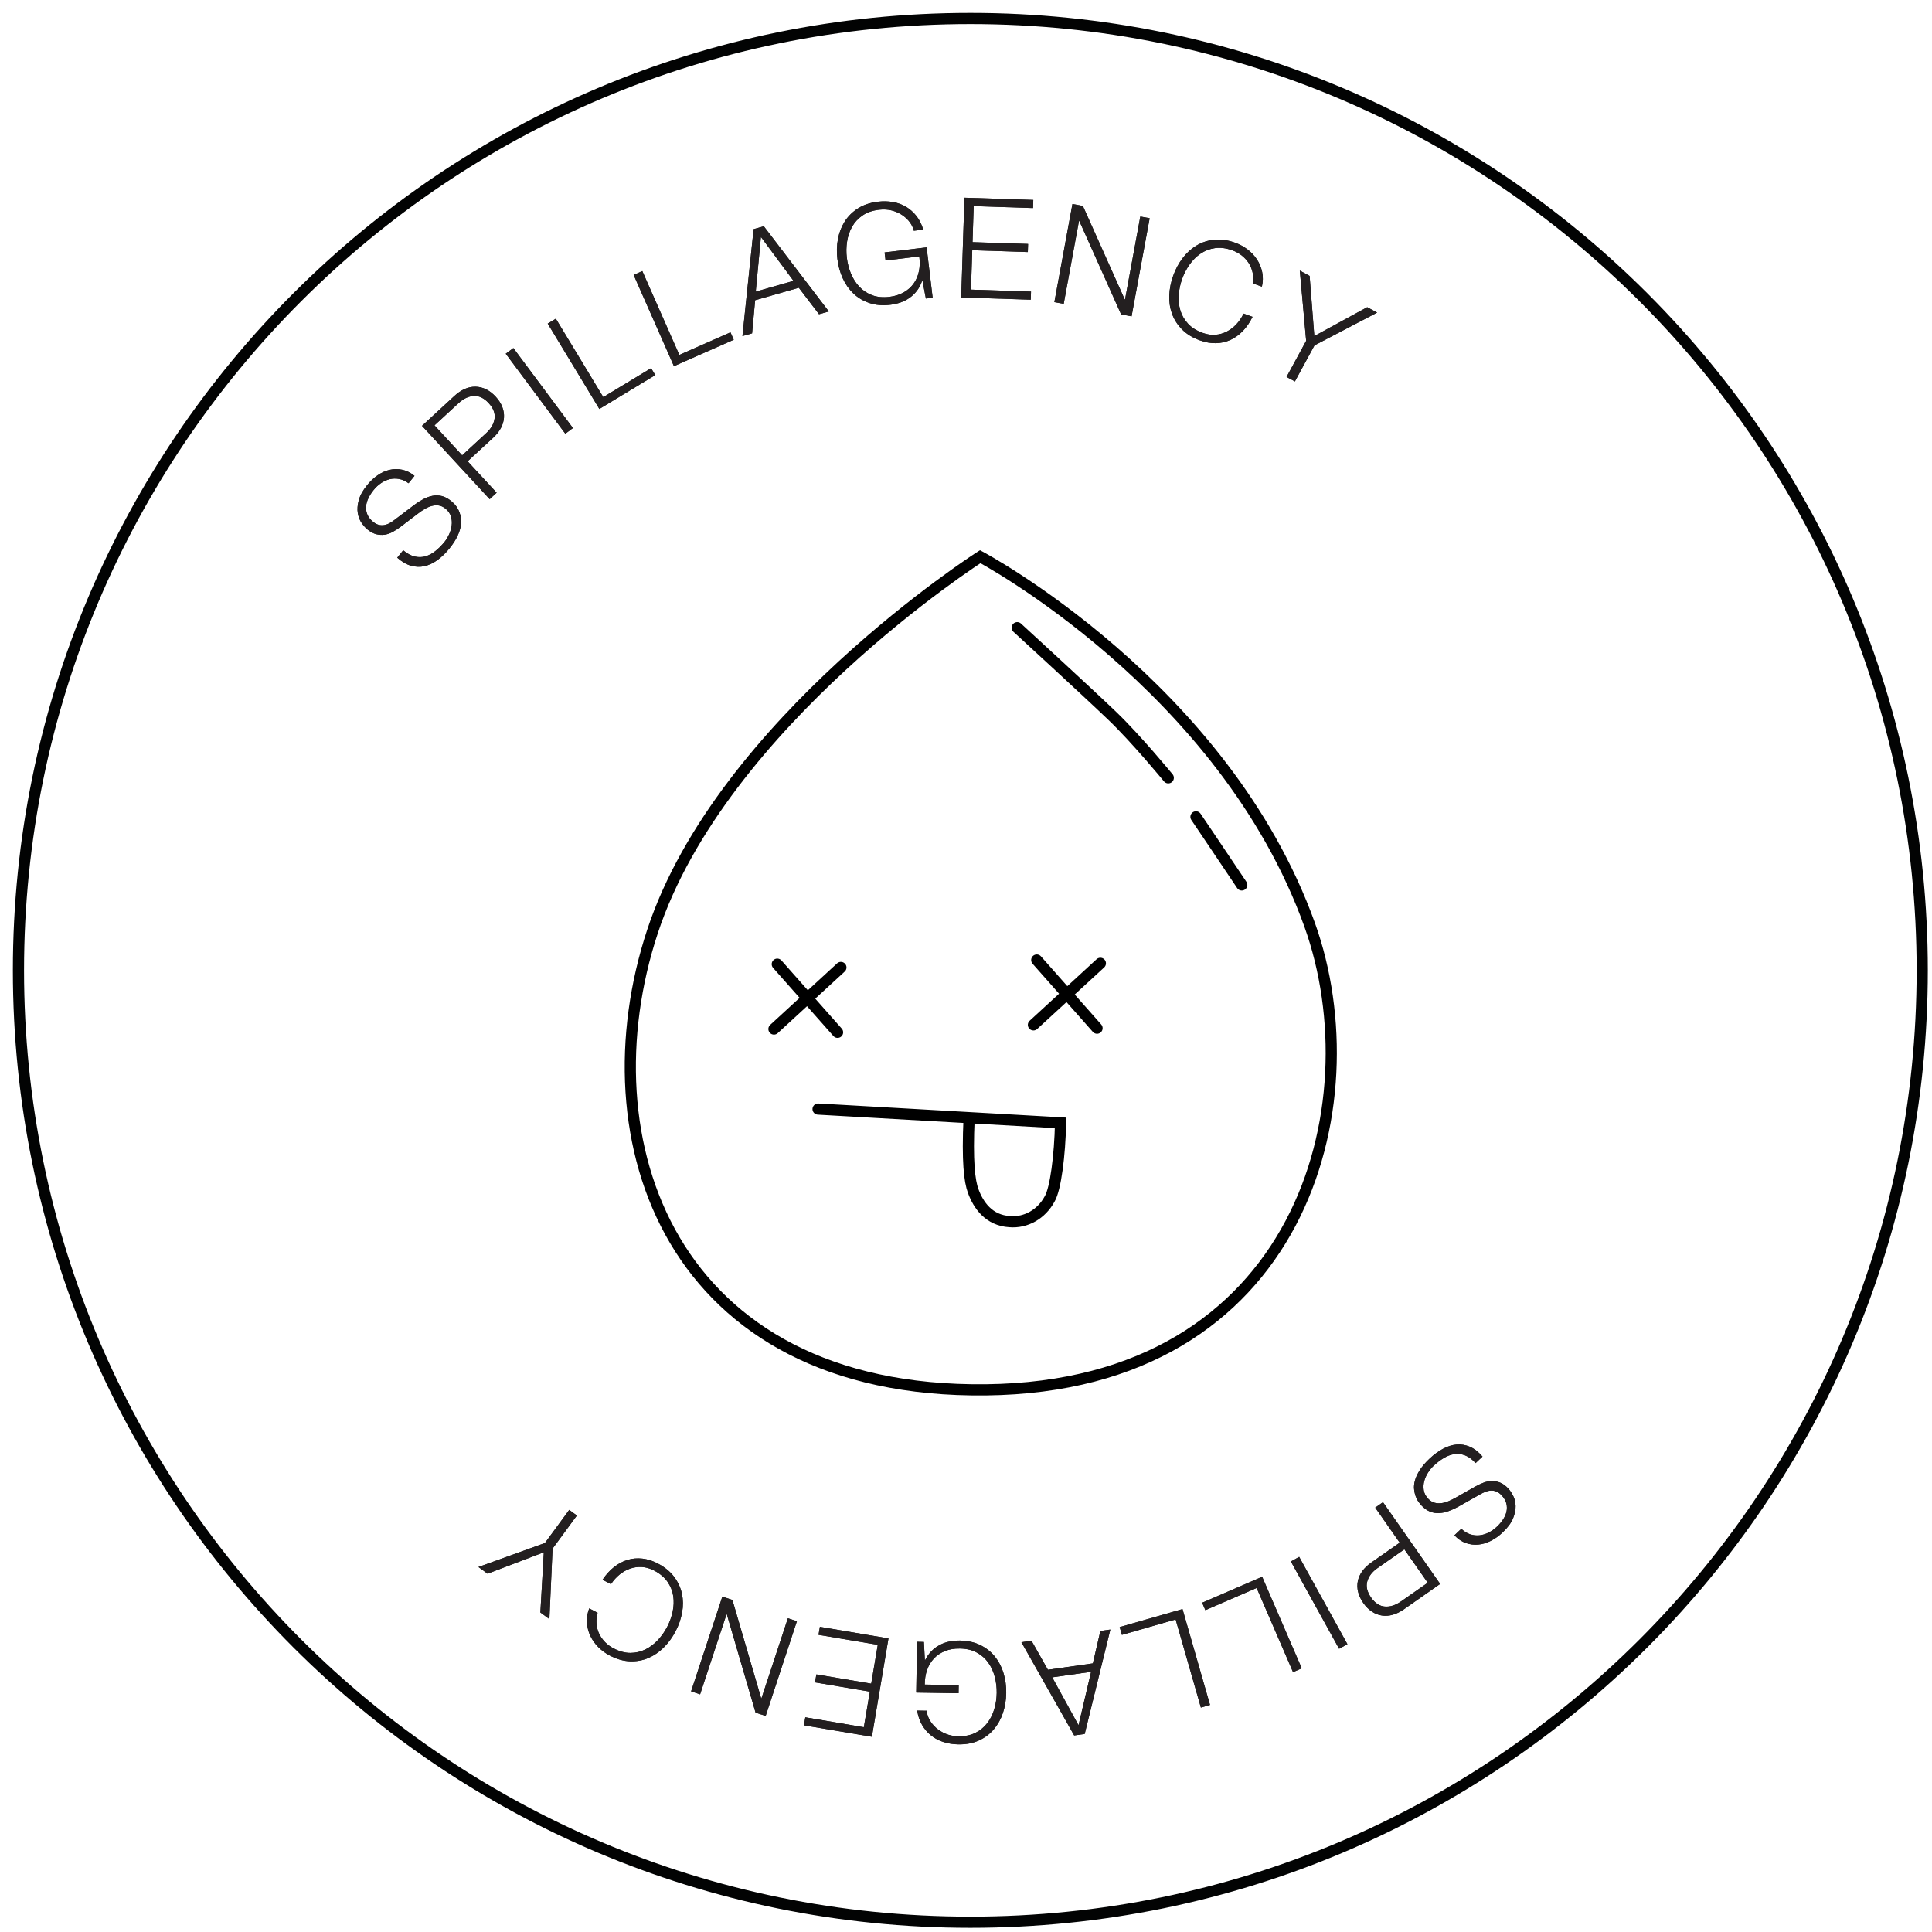<?xml version="1.0" encoding="UTF-8"?>
<svg width="121px" height="121px" viewBox="0 0 121 121" version="1.1" xmlns="http://www.w3.org/2000/svg" xmlns:xlink="http://www.w3.org/1999/xlink">
    <!-- Generator: sketchtool 61.2 (101010) - https://sketch.com -->
    <title>815F0C60-8251-465E-88DC-C2405E68BF19</title>
    <desc>Created with sketchtool.</desc>
    <g id="Design" stroke="none" stroke-width="1" fill="none" fill-rule="evenodd">
        <g id="The-Drop" transform="translate(-94, -2095)">
            <g id="Spillagency-drop" transform="translate(95, 2096)">
                <g id="Group-24" transform="translate(60, 60.5) rotate(-5) translate(-60, -60.5) translate(38, 34)" stroke="#000000" stroke-width="0.7">
                    <path d="M24.711,0 C24.711,0 7.683,8.911 2.225,21.579 C-3.234,34.248 0.798,50.514 20.52,52.013 C40.241,53.513 46.297,36.359 43.259,24.78 C39.213,9.407 24.711,0 24.711,0 Z" id="Path" fill-rule="nonzero"></path>
                    <g id="Group-7" transform="translate(26.632, 4.632)" stroke-linecap="round">
                        <path d="M-2.66178548e-14,-1.03776636e-13 C-2.66178548e-14,-1.03776636e-13 4.068,4.444 5.456,6.03 C6.844,7.616 8.604,10.191 8.604,10.191" id="Path"></path>
                        <path d="M10.119,12.779 C10.119,12.779 11.432,15.142 12.605,17.276" id="Path"></path>
                    </g>
                    <path d="M11.579,33.579 L26.632,35.763 L26.632,35.763 C26.413,37.783 25.963,39.852 25.539,40.446 C24.94,41.357 23.928,41.822 22.918,41.648 C21.621,41.454 21.055,40.446 20.81,39.539 C20.633,38.899 20.592,37.673 20.954,34.948" id="Path" stroke-linecap="round"></path>
                    <g id="Group-9" transform="translate(9.263, 24.316)" stroke-linecap="round">
                        <line x1="0.562" y1="-5.59458912e-14" x2="3.951" y2="4.58" id="Path"></line>
                        <line x1="4.513" y1="0.553" x2="2.63274782e-14" y2="4.027" id="Path"></line>
                    </g>
                    <g id="Group-8" transform="translate(25.474, 25.474)" stroke-linecap="round">
                        <line x1="0.562" y1="-5.9236826e-14" x2="3.951" y2="4.58" id="Path"></line>
                        <line x1="4.513" y1="0.553" x2="1.31637391e-14" y2="4.027" id="Path"></line>
                    </g>
                </g>
                <g id="Group-25">
                    <g id="Group-47">
                        <path d="M24.973,33.854 C25.207,33.908 25.431,33.904 25.647,33.841 C25.862,33.78 26.07,33.668 26.271,33.508 C26.472,33.348 26.662,33.156 26.842,32.935 C26.944,32.808 27.038,32.655 27.122,32.475 C27.207,32.296 27.262,32.11 27.287,31.916 C27.313,31.723 27.298,31.533 27.242,31.346 C27.187,31.159 27.072,30.994 26.895,30.851 C26.758,30.741 26.616,30.676 26.467,30.656 C26.317,30.637 26.169,30.649 26.022,30.691 C25.875,30.734 25.733,30.796 25.594,30.88 C25.455,30.963 25.327,31.05 25.208,31.141 L24.068,32.008 C23.918,32.12 23.762,32.221 23.599,32.31 C23.437,32.4 23.269,32.458 23.098,32.485 C22.927,32.511 22.75,32.502 22.569,32.457 C22.388,32.411 22.202,32.312 22.012,32.158 C21.894,32.063 21.774,31.928 21.652,31.755 C21.53,31.581 21.449,31.375 21.409,31.136 C21.369,30.898 21.389,30.63 21.467,30.334 C21.546,30.037 21.722,29.718 21.998,29.378 C22.192,29.138 22.409,28.935 22.648,28.768 C22.888,28.602 23.137,28.488 23.397,28.428 C23.655,28.367 23.918,28.364 24.185,28.419 C24.453,28.473 24.711,28.601 24.96,28.803 L24.587,29.266 C24.393,29.125 24.197,29.036 23.998,28.998 C23.799,28.961 23.605,28.966 23.415,29.01 C23.225,29.056 23.042,29.137 22.868,29.255 C22.694,29.373 22.537,29.518 22.398,29.691 C22.269,29.85 22.162,30.016 22.077,30.191 C21.992,30.366 21.942,30.54 21.927,30.711 C21.912,30.883 21.938,31.052 22.006,31.219 C22.073,31.386 22.198,31.543 22.379,31.69 C22.493,31.781 22.607,31.842 22.722,31.871 C22.837,31.901 22.952,31.905 23.065,31.885 C23.18,31.864 23.29,31.825 23.398,31.765 C23.506,31.706 23.612,31.636 23.715,31.555 L24.965,30.607 C25.15,30.471 25.337,30.354 25.525,30.255 C25.713,30.156 25.903,30.089 26.094,30.052 C26.285,30.015 26.478,30.021 26.672,30.068 C26.865,30.117 27.062,30.221 27.262,30.383 C27.317,30.426 27.384,30.491 27.466,30.575 C27.547,30.66 27.622,30.766 27.689,30.891 C27.756,31.016 27.81,31.161 27.85,31.325 C27.89,31.489 27.897,31.674 27.868,31.88 C27.84,32.086 27.77,32.313 27.657,32.559 C27.544,32.805 27.372,33.071 27.142,33.357 C26.91,33.643 26.663,33.881 26.399,34.073 C26.135,34.265 25.865,34.392 25.59,34.455 C25.315,34.517 25.033,34.508 24.744,34.429 C24.456,34.35 24.167,34.182 23.879,33.926 L24.253,33.463 C24.499,33.67 24.739,33.8 24.973,33.854" id="Fill-1" fill="#231F20"></path>
                        <path d="M29.449,26.129 C29.753,25.848 29.929,25.543 29.975,25.215 C30.022,24.887 29.898,24.564 29.605,24.247 C29.313,23.929 29.001,23.781 28.67,23.8 C28.339,23.82 28.021,23.97 27.717,24.252 L26.212,25.64 L27.944,27.517 L29.449,26.129 Z M27.469,23.789 C27.675,23.599 27.888,23.456 28.108,23.36 C28.329,23.263 28.552,23.217 28.777,23.22 C29.002,23.223 29.222,23.276 29.436,23.379 C29.651,23.483 29.853,23.638 30.043,23.843 C30.233,24.049 30.371,24.263 30.457,24.485 C30.543,24.708 30.578,24.931 30.563,25.155 C30.547,25.38 30.483,25.598 30.369,25.81 C30.255,26.022 30.096,26.223 29.89,26.413 L28.288,27.89 L30.104,29.858 L29.667,30.262 L25.43,25.67 L27.469,23.789 Z" id="Fill-3" fill="#231F20"></path>
                        <polygon id="Fill-5" fill="#231F20" points="31.151 20.798 34.883 25.808 34.406 26.164 30.674 21.154"></polygon>
                        <polygon id="Fill-7" fill="#231F20" points="33.812 18.96 36.783 23.87 39.778 22.059 40.041 22.493 36.537 24.613 33.303 19.268"></polygon>
                        <polygon id="Fill-9" fill="#231F20" points="39.228 15.977 41.547 21.228 44.749 19.814 44.954 20.278 41.208 21.933 38.684 16.218"></polygon>
                        <path d="M48.696,16.589 L46.656,13.841 L46.332,17.264 L48.696,16.589 Z M46.838,13.171 L50.908,18.506 L50.294,18.681 L49.029,17.022 L46.294,17.802 L46.103,19.877 L45.498,20.049 L46.198,13.352 L46.838,13.171 Z" id="Fill-11" fill="#231F20"></path>
                        <path d="M56.987,17.697 L56.773,16.577 L56.755,16.579 C56.678,16.811 56.572,17.017 56.437,17.195 C56.303,17.372 56.149,17.523 55.976,17.646 C55.803,17.77 55.614,17.868 55.407,17.94 C55.202,18.011 54.985,18.061 54.76,18.088 C54.274,18.146 53.835,18.109 53.447,17.976 C53.057,17.843 52.724,17.645 52.445,17.378 C52.167,17.111 51.943,16.792 51.775,16.418 C51.607,16.045 51.497,15.644 51.445,15.215 C51.394,14.787 51.406,14.371 51.481,13.968 C51.557,13.566 51.698,13.201 51.905,12.873 C52.112,12.546 52.39,12.272 52.736,12.051 C53.083,11.83 53.499,11.691 53.986,11.633 C54.31,11.593 54.622,11.6 54.922,11.653 C55.222,11.705 55.496,11.804 55.742,11.951 C55.989,12.098 56.206,12.289 56.393,12.525 C56.58,12.761 56.723,13.046 56.822,13.381 L56.231,13.452 C56.192,13.275 56.111,13.101 55.988,12.93 C55.865,12.76 55.709,12.61 55.519,12.48 C55.33,12.35 55.112,12.251 54.863,12.184 C54.614,12.117 54.342,12.101 54.046,12.136 C53.635,12.186 53.291,12.306 53.015,12.498 C52.738,12.69 52.52,12.926 52.364,13.206 C52.206,13.486 52.102,13.794 52.052,14.13 C52,14.465 51.995,14.803 52.037,15.145 C52.077,15.481 52.161,15.807 52.29,16.123 C52.419,16.44 52.594,16.716 52.812,16.951 C53.032,17.186 53.299,17.364 53.612,17.485 C53.927,17.606 54.289,17.641 54.7,17.593 C55.042,17.551 55.341,17.458 55.597,17.313 C55.853,17.168 56.061,16.983 56.222,16.758 C56.383,16.533 56.493,16.276 56.552,15.986 C56.612,15.698 56.619,15.388 56.574,15.059 L54.462,15.312 L54.402,14.808 L57.034,14.493 L57.412,17.646 L56.987,17.697 Z" id="Fill-13" fill="#231F20"></path>
                        <polygon id="Fill-15" fill="#231F20" points="63.714 11.523 63.698 12.031 59.981 11.91 59.908 14.166 63.388 14.279 63.372 14.786 59.891 14.673 59.811 17.14 63.571 17.261 63.555 17.769 59.2 17.628 59.403 11.383"></polygon>
                        <polygon id="Fill-17" fill="#231F20" points="66.82 11.898 69.442 17.756 69.46 17.758 70.417 12.561 71.002 12.669 69.87 18.812 69.216 18.692 66.594 12.836 66.577 12.832 65.619 18.029 65.034 17.922 66.166 11.777"></polygon>
                        <path d="M77.447,16.058 C77.398,15.839 77.314,15.641 77.196,15.461 C77.077,15.283 76.932,15.126 76.76,14.993 C76.587,14.86 76.394,14.755 76.18,14.678 C75.79,14.538 75.428,14.492 75.095,14.54 C74.762,14.587 74.463,14.701 74.197,14.881 C73.93,15.062 73.7,15.29 73.504,15.567 C73.308,15.844 73.153,16.145 73.036,16.468 C72.922,16.787 72.851,17.116 72.825,17.457 C72.798,17.798 72.831,18.123 72.922,18.431 C73.012,18.739 73.171,19.018 73.398,19.266 C73.625,19.515 73.933,19.709 74.323,19.849 C74.597,19.948 74.862,19.988 75.117,19.968 C75.372,19.948 75.61,19.881 75.83,19.768 C76.051,19.655 76.251,19.503 76.432,19.31 C76.612,19.118 76.763,18.895 76.886,18.641 L77.446,18.843 C77.277,19.191 77.075,19.487 76.838,19.731 C76.602,19.974 76.343,20.16 76.062,20.289 C75.78,20.417 75.478,20.485 75.156,20.493 C74.834,20.501 74.5,20.443 74.154,20.319 C73.693,20.154 73.318,19.924 73.03,19.632 C72.742,19.34 72.532,19.011 72.402,18.649 C72.272,18.286 72.215,17.899 72.232,17.491 C72.249,17.081 72.33,16.673 72.477,16.267 C72.622,15.861 72.819,15.495 73.066,15.168 C73.314,14.842 73.603,14.579 73.936,14.379 C74.268,14.179 74.638,14.058 75.047,14.015 C75.455,13.973 75.891,14.035 76.352,14.201 C76.632,14.301 76.89,14.441 77.127,14.618 C77.363,14.796 77.562,15.005 77.72,15.245 C77.878,15.485 77.988,15.749 78.049,16.038 C78.11,16.326 78.104,16.631 78.032,16.952 L77.472,16.751 C77.503,16.508 77.495,16.277 77.447,16.058" id="Fill-19" fill="#231F20"></path>
                        <polygon id="Fill-21" fill="#231F20" points="80.406 15.947 81.021 16.282 81.316 20.047 84.627 18.24 85.249 18.578 81.327 20.63 80.099 22.89 79.576 22.607 80.804 20.346"></polygon>
                        <path d="M90.754,90.148 C90.53,90.062 90.307,90.036 90.085,90.069 C89.863,90.102 89.642,90.184 89.422,90.316 C89.202,90.448 88.987,90.611 88.779,90.808 C88.66,90.919 88.547,91.059 88.439,91.225 C88.331,91.391 88.252,91.568 88.2,91.756 C88.15,91.945 88.138,92.136 88.168,92.328 C88.198,92.521 88.291,92.7 88.447,92.866 C88.567,92.993 88.7,93.076 88.845,93.116 C88.99,93.155 89.139,93.163 89.29,93.141 C89.441,93.118 89.592,93.076 89.74,93.011 C89.888,92.948 90.027,92.878 90.157,92.804 L91.403,92.098 C91.567,92.008 91.735,91.929 91.908,91.861 C92.082,91.794 92.255,91.759 92.428,91.756 C92.602,91.752 92.775,91.785 92.948,91.854 C93.122,91.923 93.293,92.047 93.461,92.225 C93.565,92.336 93.665,92.484 93.763,92.673 C93.861,92.862 93.914,93.077 93.921,93.319 C93.928,93.56 93.873,93.823 93.756,94.106 C93.638,94.389 93.42,94.681 93.102,94.981 C92.877,95.194 92.635,95.366 92.375,95.499 C92.115,95.631 91.853,95.711 91.588,95.736 C91.323,95.761 91.062,95.729 90.805,95.639 C90.548,95.549 90.309,95.388 90.089,95.154 L90.522,94.746 C90.694,94.911 90.877,95.026 91.068,95.089 C91.261,95.153 91.454,95.175 91.649,95.156 C91.843,95.136 92.035,95.081 92.223,94.987 C92.411,94.894 92.587,94.77 92.747,94.618 C92.896,94.479 93.024,94.327 93.132,94.166 C93.24,94.004 93.313,93.838 93.35,93.671 C93.388,93.502 93.385,93.331 93.341,93.156 C93.296,92.982 93.194,92.809 93.033,92.639 C92.933,92.534 92.828,92.458 92.719,92.414 C92.608,92.369 92.495,92.349 92.38,92.354 C92.264,92.359 92.148,92.384 92.034,92.428 C91.919,92.473 91.806,92.528 91.692,92.594 L90.326,93.366 C90.125,93.476 89.925,93.567 89.725,93.639 C89.524,93.712 89.327,93.754 89.132,93.764 C88.938,93.776 88.748,93.744 88.563,93.671 C88.377,93.598 88.196,93.468 88.02,93.281 C87.972,93.229 87.913,93.156 87.844,93.062 C87.774,92.967 87.715,92.853 87.665,92.719 C87.616,92.585 87.582,92.435 87.564,92.268 C87.546,92.099 87.564,91.916 87.62,91.715 C87.675,91.514 87.775,91.3 87.92,91.071 C88.065,90.842 88.271,90.601 88.538,90.349 C88.806,90.097 89.083,89.894 89.37,89.739 C89.657,89.584 89.942,89.494 90.223,89.469 C90.505,89.444 90.783,89.491 91.057,89.608 C91.333,89.726 91.597,89.93 91.848,90.223 L91.415,90.631 C91.199,90.394 90.978,90.233 90.754,90.148" id="Fill-23" fill="#231F20"></path>
                        <path d="M85.276,97.206 C84.937,97.443 84.722,97.721 84.632,98.041 C84.542,98.36 84.621,98.696 84.868,99.05 C85.115,99.404 85.404,99.593 85.735,99.618 C86.066,99.643 86.401,99.536 86.74,99.3 L88.418,98.126 L86.954,96.033 L85.276,97.206 Z M86.924,99.791 C86.694,99.951 86.464,100.064 86.232,100.13 C86.001,100.196 85.774,100.213 85.55,100.179 C85.329,100.146 85.118,100.064 84.919,99.932 C84.721,99.801 84.54,99.62 84.38,99.391 C84.221,99.161 84.112,98.931 84.057,98.699 C84.001,98.468 83.996,98.241 84.041,98.021 C84.087,97.801 84.18,97.593 84.322,97.398 C84.462,97.203 84.648,97.026 84.877,96.865 L86.663,95.616 L85.129,93.422 L85.616,93.081 L89.196,98.201 L86.924,99.791 Z" id="Fill-25" fill="#231F20"></path>
                        <polygon id="Fill-27" fill="#231F20" points="82.867 102.261 79.846 96.793 80.367 96.506 83.388 101.974"></polygon>
                        <polygon id="Fill-29" fill="#231F20" points="79.981 103.723 77.703 98.454 74.491 99.844 74.29 99.378 78.048 97.752 80.528 103.487"></polygon>
                        <polygon id="Fill-31" fill="#231F20" points="74.211 105.943 72.628 100.426 69.264 101.391 69.124 100.903 73.06 99.774 74.783 105.779"></polygon>
                        <path d="M64.9,104.05 L66.547,107.051 L67.334,103.704 L64.9,104.05 Z M66.275,107.69 L62.969,101.85 L63.602,101.76 L64.629,103.576 L67.445,103.176 L67.916,101.146 L68.54,101.058 L66.934,107.596 L66.275,107.69 Z" id="Fill-33" fill="#231F20"></path>
                        <path d="M56.863,101.835 L56.924,102.973 L56.941,102.973 C57.05,102.753 57.183,102.565 57.34,102.406 C57.497,102.248 57.67,102.12 57.858,102.022 C58.047,101.922 58.247,101.851 58.461,101.808 C58.675,101.765 58.895,101.745 59.123,101.748 C59.612,101.757 60.041,101.852 60.408,102.037 C60.776,102.22 61.08,102.463 61.32,102.764 C61.56,103.066 61.738,103.413 61.855,103.805 C61.971,104.198 62.025,104.61 62.018,105.042 C62.011,105.474 61.943,105.884 61.815,106.273 C61.686,106.662 61.496,107.004 61.246,107.301 C60.996,107.597 60.685,107.832 60.312,108.003 C59.938,108.175 59.507,108.257 59.017,108.249 C58.69,108.244 58.382,108.195 58.092,108.103 C57.801,108.011 57.544,107.875 57.32,107.697 C57.095,107.518 56.906,107.298 56.753,107.04 C56.6,106.78 56.496,106.478 56.443,106.133 L57.038,106.143 C57.053,106.324 57.11,106.508 57.209,106.692 C57.308,106.878 57.443,107.048 57.612,107.202 C57.782,107.356 57.985,107.484 58.223,107.584 C58.46,107.684 58.728,107.737 59.025,107.742 C59.44,107.748 59.797,107.675 60.096,107.523 C60.397,107.37 60.643,107.165 60.837,106.909 C61.031,106.653 61.176,106.362 61.272,106.037 C61.367,105.712 61.418,105.376 61.423,105.033 C61.429,104.694 61.389,104.36 61.304,104.029 C61.219,103.697 61.083,103.401 60.898,103.138 C60.713,102.875 60.473,102.663 60.178,102.501 C59.883,102.339 59.529,102.254 59.115,102.247 C58.77,102.242 58.462,102.293 58.189,102.403 C57.916,102.512 57.684,102.667 57.494,102.868 C57.305,103.07 57.16,103.309 57.062,103.588 C56.965,103.867 56.916,104.171 56.916,104.504 L59.042,104.539 L59.034,105.046 L56.383,105.003 L56.435,101.827 L56.863,101.835 Z" id="Fill-35" fill="#231F20"></path>
                        <polygon id="Fill-37" fill="#231F20" points="49.351 107.055 49.436 106.554 53.102 107.174 53.479 104.948 50.044 104.367 50.129 103.867 53.563 104.447 53.974 102.015 50.264 101.388 50.349 100.887 54.645 101.613 53.605 107.773"></polygon>
                        <polygon id="Fill-39" fill="#231F20" points="46.321 106.261 44.52 100.102 44.503 100.097 42.847 105.115 42.283 104.929 44.239 98.996 44.871 99.204 46.672 105.363 46.689 105.368 48.344 100.35 48.91 100.536 46.953 106.469"></polygon>
                        <path d="M36.359,100.698 C36.377,100.921 36.434,101.129 36.527,101.323 C36.62,101.516 36.743,101.69 36.895,101.846 C37.048,102.001 37.225,102.131 37.427,102.236 C37.794,102.428 38.145,102.522 38.482,102.521 C38.819,102.519 39.132,102.446 39.419,102.304 C39.707,102.162 39.967,101.966 40.199,101.719 C40.43,101.471 40.625,101.194 40.784,100.889 C40.941,100.589 41.056,100.272 41.127,99.938 C41.2,99.604 41.212,99.278 41.164,98.961 C41.116,98.643 40.997,98.345 40.806,98.068 C40.615,97.791 40.336,97.556 39.969,97.364 C39.71,97.229 39.453,97.155 39.198,97.14 C38.942,97.125 38.698,97.159 38.464,97.241 C38.23,97.323 38.011,97.447 37.806,97.612 C37.601,97.779 37.42,97.979 37.266,98.214 L36.737,97.939 C36.952,97.616 37.192,97.351 37.46,97.141 C37.727,96.932 38.009,96.782 38.306,96.694 C38.602,96.605 38.91,96.579 39.23,96.614 C39.55,96.649 39.874,96.752 40.199,96.922 C40.634,97.149 40.974,97.427 41.22,97.756 C41.466,98.085 41.629,98.439 41.709,98.815 C41.789,99.192 41.792,99.582 41.72,99.986 C41.647,100.389 41.512,100.782 41.312,101.164 C41.112,101.547 40.867,101.883 40.578,102.173 C40.289,102.463 39.966,102.685 39.61,102.838 C39.254,102.991 38.87,103.06 38.459,103.047 C38.049,103.032 37.626,102.913 37.192,102.686 C36.928,102.549 36.691,102.376 36.48,102.168 C36.27,101.959 36.103,101.725 35.978,101.466 C35.854,101.206 35.781,100.93 35.76,100.636 C35.739,100.343 35.785,100.041 35.901,99.733 L36.428,100.007 C36.364,100.244 36.341,100.474 36.359,100.698" id="Fill-41" fill="#231F20"></path>
                        <polygon id="Fill-43" fill="#231F20" points="33.408 100.402 32.843 99.988 33.059 96.218 29.535 97.56 28.964 97.14 33.128 95.638 34.649 93.564 35.129 93.916 33.607 95.99"></polygon>
                        <path d="M119.388,59.772 C119.388,92.697 92.697,119.388 59.772,119.388 C26.848,119.388 0.156,92.697 0.156,59.772 C0.156,26.847 26.848,0.157 59.772,0.157 C92.697,0.157 119.388,26.847 119.388,59.772 Z" id="Stroke-45" stroke="#020303" stroke-width="0.5"></path>
                    </g>
                    <g id="Group-47">
                        <path d="M24.973,33.854 C25.207,33.908 25.431,33.904 25.647,33.841 C25.862,33.78 26.07,33.668 26.271,33.508 C26.472,33.348 26.662,33.156 26.842,32.935 C26.944,32.808 27.038,32.655 27.122,32.475 C27.207,32.296 27.262,32.11 27.287,31.916 C27.313,31.723 27.298,31.533 27.242,31.346 C27.187,31.159 27.072,30.994 26.895,30.851 C26.758,30.741 26.616,30.676 26.467,30.656 C26.317,30.637 26.169,30.649 26.022,30.691 C25.875,30.734 25.733,30.796 25.594,30.88 C25.455,30.963 25.327,31.05 25.208,31.141 L24.068,32.008 C23.918,32.12 23.762,32.221 23.599,32.31 C23.437,32.4 23.269,32.458 23.098,32.485 C22.927,32.511 22.75,32.502 22.569,32.457 C22.388,32.411 22.202,32.312 22.012,32.158 C21.894,32.063 21.774,31.928 21.652,31.755 C21.53,31.581 21.449,31.375 21.409,31.136 C21.369,30.898 21.389,30.63 21.467,30.334 C21.546,30.037 21.722,29.718 21.998,29.378 C22.192,29.138 22.409,28.935 22.648,28.768 C22.888,28.602 23.137,28.488 23.397,28.428 C23.655,28.367 23.918,28.364 24.185,28.419 C24.453,28.473 24.711,28.601 24.96,28.803 L24.587,29.266 C24.393,29.125 24.197,29.036 23.998,28.998 C23.799,28.961 23.605,28.966 23.415,29.01 C23.225,29.056 23.042,29.137 22.868,29.255 C22.694,29.373 22.537,29.518 22.398,29.691 C22.269,29.85 22.162,30.016 22.077,30.191 C21.992,30.366 21.942,30.54 21.927,30.711 C21.912,30.883 21.938,31.052 22.006,31.219 C22.073,31.386 22.198,31.543 22.379,31.69 C22.493,31.781 22.607,31.842 22.722,31.871 C22.837,31.901 22.952,31.905 23.065,31.885 C23.18,31.864 23.29,31.825 23.398,31.765 C23.506,31.706 23.612,31.636 23.715,31.555 L24.965,30.607 C25.15,30.471 25.337,30.354 25.525,30.255 C25.713,30.156 25.903,30.089 26.094,30.052 C26.285,30.015 26.478,30.021 26.672,30.068 C26.865,30.117 27.062,30.221 27.262,30.383 C27.317,30.426 27.384,30.491 27.466,30.575 C27.547,30.66 27.622,30.766 27.689,30.891 C27.756,31.016 27.81,31.161 27.85,31.325 C27.89,31.489 27.897,31.674 27.868,31.88 C27.84,32.086 27.77,32.313 27.657,32.559 C27.544,32.805 27.372,33.071 27.142,33.357 C26.91,33.643 26.663,33.881 26.399,34.073 C26.135,34.265 25.865,34.392 25.59,34.455 C25.315,34.517 25.033,34.508 24.744,34.429 C24.456,34.35 24.167,34.182 23.879,33.926 L24.253,33.463 C24.499,33.67 24.739,33.8 24.973,33.854" id="Fill-1" fill="#231F20"></path>
                        <path d="M29.449,26.129 C29.753,25.848 29.929,25.543 29.975,25.215 C30.022,24.887 29.898,24.564 29.605,24.247 C29.313,23.929 29.001,23.781 28.67,23.8 C28.339,23.82 28.021,23.97 27.717,24.252 L26.212,25.64 L27.944,27.517 L29.449,26.129 Z M27.469,23.789 C27.675,23.599 27.888,23.456 28.108,23.36 C28.329,23.263 28.552,23.217 28.777,23.22 C29.002,23.223 29.222,23.276 29.436,23.379 C29.651,23.483 29.853,23.638 30.043,23.843 C30.233,24.049 30.371,24.263 30.457,24.485 C30.543,24.708 30.578,24.931 30.563,25.155 C30.547,25.38 30.483,25.598 30.369,25.81 C30.255,26.022 30.096,26.223 29.89,26.413 L28.288,27.89 L30.104,29.858 L29.667,30.262 L25.43,25.67 L27.469,23.789 Z" id="Fill-3" fill="#231F20"></path>
                        <polygon id="Fill-5" fill="#231F20" points="31.151 20.798 34.883 25.808 34.406 26.164 30.674 21.154"></polygon>
                        <polygon id="Fill-7" fill="#231F20" points="33.812 18.96 36.783 23.87 39.778 22.059 40.041 22.493 36.537 24.613 33.303 19.268"></polygon>
                        <polygon id="Fill-9" fill="#231F20" points="39.228 15.977 41.547 21.228 44.749 19.814 44.954 20.278 41.208 21.933 38.684 16.218"></polygon>
                        <path d="M48.696,16.589 L46.656,13.841 L46.332,17.264 L48.696,16.589 Z M46.838,13.171 L50.908,18.506 L50.294,18.681 L49.029,17.022 L46.294,17.802 L46.103,19.877 L45.498,20.049 L46.198,13.352 L46.838,13.171 Z" id="Fill-11" fill="#231F20"></path>
                        <path d="M56.987,17.697 L56.773,16.577 L56.755,16.579 C56.678,16.811 56.572,17.017 56.437,17.195 C56.303,17.372 56.149,17.523 55.976,17.646 C55.803,17.77 55.614,17.868 55.407,17.94 C55.202,18.011 54.985,18.061 54.76,18.088 C54.274,18.146 53.835,18.109 53.447,17.976 C53.057,17.843 52.724,17.645 52.445,17.378 C52.167,17.111 51.943,16.792 51.775,16.418 C51.607,16.045 51.497,15.644 51.445,15.215 C51.394,14.787 51.406,14.371 51.481,13.968 C51.557,13.566 51.698,13.201 51.905,12.873 C52.112,12.546 52.39,12.272 52.736,12.051 C53.083,11.83 53.499,11.691 53.986,11.633 C54.31,11.593 54.622,11.6 54.922,11.653 C55.222,11.705 55.496,11.804 55.742,11.951 C55.989,12.098 56.206,12.289 56.393,12.525 C56.58,12.761 56.723,13.046 56.822,13.381 L56.231,13.452 C56.192,13.275 56.111,13.101 55.988,12.93 C55.865,12.76 55.709,12.61 55.519,12.48 C55.33,12.35 55.112,12.251 54.863,12.184 C54.614,12.117 54.342,12.101 54.046,12.136 C53.635,12.186 53.291,12.306 53.015,12.498 C52.738,12.69 52.52,12.926 52.364,13.206 C52.206,13.486 52.102,13.794 52.052,14.13 C52,14.465 51.995,14.803 52.037,15.145 C52.077,15.481 52.161,15.807 52.29,16.123 C52.419,16.44 52.594,16.716 52.812,16.951 C53.032,17.186 53.299,17.364 53.612,17.485 C53.927,17.606 54.289,17.641 54.7,17.593 C55.042,17.551 55.341,17.458 55.597,17.313 C55.853,17.168 56.061,16.983 56.222,16.758 C56.383,16.533 56.493,16.276 56.552,15.986 C56.612,15.698 56.619,15.388 56.574,15.059 L54.462,15.312 L54.402,14.808 L57.034,14.493 L57.412,17.646 L56.987,17.697 Z" id="Fill-13" fill="#231F20"></path>
                        <polygon id="Fill-15" fill="#231F20" points="63.714 11.523 63.698 12.031 59.981 11.91 59.908 14.166 63.388 14.279 63.372 14.786 59.891 14.673 59.811 17.14 63.571 17.261 63.555 17.769 59.2 17.628 59.403 11.383"></polygon>
                        <polygon id="Fill-17" fill="#231F20" points="66.82 11.898 69.442 17.756 69.46 17.758 70.417 12.561 71.002 12.669 69.87 18.812 69.216 18.692 66.594 12.836 66.577 12.832 65.619 18.029 65.034 17.922 66.166 11.777"></polygon>
                        <path d="M77.447,16.058 C77.398,15.839 77.314,15.641 77.196,15.461 C77.077,15.283 76.932,15.126 76.76,14.993 C76.587,14.86 76.394,14.755 76.18,14.678 C75.79,14.538 75.428,14.492 75.095,14.54 C74.762,14.587 74.463,14.701 74.197,14.881 C73.93,15.062 73.7,15.29 73.504,15.567 C73.308,15.844 73.153,16.145 73.036,16.468 C72.922,16.787 72.851,17.116 72.825,17.457 C72.798,17.798 72.831,18.123 72.922,18.431 C73.012,18.739 73.171,19.018 73.398,19.266 C73.625,19.515 73.933,19.709 74.323,19.849 C74.597,19.948 74.862,19.988 75.117,19.968 C75.372,19.948 75.61,19.881 75.83,19.768 C76.051,19.655 76.251,19.503 76.432,19.31 C76.612,19.118 76.763,18.895 76.886,18.641 L77.446,18.843 C77.277,19.191 77.075,19.487 76.838,19.731 C76.602,19.974 76.343,20.16 76.062,20.289 C75.78,20.417 75.478,20.485 75.156,20.493 C74.834,20.501 74.5,20.443 74.154,20.319 C73.693,20.154 73.318,19.924 73.03,19.632 C72.742,19.34 72.532,19.011 72.402,18.649 C72.272,18.286 72.215,17.899 72.232,17.491 C72.249,17.081 72.33,16.673 72.477,16.267 C72.622,15.861 72.819,15.495 73.066,15.168 C73.314,14.842 73.603,14.579 73.936,14.379 C74.268,14.179 74.638,14.058 75.047,14.015 C75.455,13.973 75.891,14.035 76.352,14.201 C76.632,14.301 76.89,14.441 77.127,14.618 C77.363,14.796 77.562,15.005 77.72,15.245 C77.878,15.485 77.988,15.749 78.049,16.038 C78.11,16.326 78.104,16.631 78.032,16.952 L77.472,16.751 C77.503,16.508 77.495,16.277 77.447,16.058" id="Fill-19" fill="#231F20"></path>
                        <polygon id="Fill-21" fill="#231F20" points="80.406 15.947 81.021 16.282 81.316 20.047 84.627 18.24 85.249 18.578 81.327 20.63 80.099 22.89 79.576 22.607 80.804 20.346"></polygon>
                        <path d="M90.754,90.148 C90.53,90.062 90.307,90.036 90.085,90.069 C89.863,90.102 89.642,90.184 89.422,90.316 C89.202,90.448 88.987,90.611 88.779,90.808 C88.66,90.919 88.547,91.059 88.439,91.225 C88.331,91.391 88.252,91.568 88.2,91.756 C88.15,91.945 88.138,92.136 88.168,92.328 C88.198,92.521 88.291,92.7 88.447,92.866 C88.567,92.993 88.7,93.076 88.845,93.116 C88.99,93.155 89.139,93.163 89.29,93.141 C89.441,93.118 89.592,93.076 89.74,93.011 C89.888,92.948 90.027,92.878 90.157,92.804 L91.403,92.098 C91.567,92.008 91.735,91.929 91.908,91.861 C92.082,91.794 92.255,91.759 92.428,91.756 C92.602,91.752 92.775,91.785 92.948,91.854 C93.122,91.923 93.293,92.047 93.461,92.225 C93.565,92.336 93.665,92.484 93.763,92.673 C93.861,92.862 93.914,93.077 93.921,93.319 C93.928,93.56 93.873,93.823 93.756,94.106 C93.638,94.389 93.42,94.681 93.102,94.981 C92.877,95.194 92.635,95.366 92.375,95.499 C92.115,95.631 91.853,95.711 91.588,95.736 C91.323,95.761 91.062,95.729 90.805,95.639 C90.548,95.549 90.309,95.388 90.089,95.154 L90.522,94.746 C90.694,94.911 90.877,95.026 91.068,95.089 C91.261,95.153 91.454,95.175 91.649,95.156 C91.843,95.136 92.035,95.081 92.223,94.987 C92.411,94.894 92.587,94.77 92.747,94.618 C92.896,94.479 93.024,94.327 93.132,94.166 C93.24,94.004 93.313,93.838 93.35,93.671 C93.388,93.502 93.385,93.331 93.341,93.156 C93.296,92.982 93.194,92.809 93.033,92.639 C92.933,92.534 92.828,92.458 92.719,92.414 C92.608,92.369 92.495,92.349 92.38,92.354 C92.264,92.359 92.148,92.384 92.034,92.428 C91.919,92.473 91.806,92.528 91.692,92.594 L90.326,93.366 C90.125,93.476 89.925,93.567 89.725,93.639 C89.524,93.712 89.327,93.754 89.132,93.764 C88.938,93.776 88.748,93.744 88.563,93.671 C88.377,93.598 88.196,93.468 88.02,93.281 C87.972,93.229 87.913,93.156 87.844,93.062 C87.774,92.967 87.715,92.853 87.665,92.719 C87.616,92.585 87.582,92.435 87.564,92.268 C87.546,92.099 87.564,91.916 87.62,91.715 C87.675,91.514 87.775,91.3 87.92,91.071 C88.065,90.842 88.271,90.601 88.538,90.349 C88.806,90.097 89.083,89.894 89.37,89.739 C89.657,89.584 89.942,89.494 90.223,89.469 C90.505,89.444 90.783,89.491 91.057,89.608 C91.333,89.726 91.597,89.93 91.848,90.223 L91.415,90.631 C91.199,90.394 90.978,90.233 90.754,90.148" id="Fill-23" fill="#231F20"></path>
                        <path d="M85.276,97.206 C84.937,97.443 84.722,97.721 84.632,98.041 C84.542,98.36 84.621,98.696 84.868,99.05 C85.115,99.404 85.404,99.593 85.735,99.618 C86.066,99.643 86.401,99.536 86.74,99.3 L88.418,98.126 L86.954,96.033 L85.276,97.206 Z M86.924,99.791 C86.694,99.951 86.464,100.064 86.232,100.13 C86.001,100.196 85.774,100.213 85.55,100.179 C85.329,100.146 85.118,100.064 84.919,99.932 C84.721,99.801 84.54,99.62 84.38,99.391 C84.221,99.161 84.112,98.931 84.057,98.699 C84.001,98.468 83.996,98.241 84.041,98.021 C84.087,97.801 84.18,97.593 84.322,97.398 C84.462,97.203 84.648,97.026 84.877,96.865 L86.663,95.616 L85.129,93.422 L85.616,93.081 L89.196,98.201 L86.924,99.791 Z" id="Fill-25" fill="#231F20"></path>
                        <polygon id="Fill-27" fill="#231F20" points="82.867 102.261 79.846 96.793 80.367 96.506 83.388 101.974"></polygon>
                        <polygon id="Fill-29" fill="#231F20" points="79.981 103.723 77.703 98.454 74.491 99.844 74.29 99.378 78.048 97.752 80.528 103.487"></polygon>
                        <polygon id="Fill-31" fill="#231F20" points="74.211 105.943 72.628 100.426 69.264 101.391 69.124 100.903 73.06 99.774 74.783 105.779"></polygon>
                        <path d="M64.9,104.05 L66.547,107.051 L67.334,103.704 L64.9,104.05 Z M66.275,107.69 L62.969,101.85 L63.602,101.76 L64.629,103.576 L67.445,103.176 L67.916,101.146 L68.54,101.058 L66.934,107.596 L66.275,107.69 Z" id="Fill-33" fill="#231F20"></path>
                        <path d="M56.863,101.835 L56.924,102.973 L56.941,102.973 C57.05,102.753 57.183,102.565 57.34,102.406 C57.497,102.248 57.67,102.12 57.858,102.022 C58.047,101.922 58.247,101.851 58.461,101.808 C58.675,101.765 58.895,101.745 59.123,101.748 C59.612,101.757 60.041,101.852 60.408,102.037 C60.776,102.22 61.08,102.463 61.32,102.764 C61.56,103.066 61.738,103.413 61.855,103.805 C61.971,104.198 62.025,104.61 62.018,105.042 C62.011,105.474 61.943,105.884 61.815,106.273 C61.686,106.662 61.496,107.004 61.246,107.301 C60.996,107.597 60.685,107.832 60.312,108.003 C59.938,108.175 59.507,108.257 59.017,108.249 C58.69,108.244 58.382,108.195 58.092,108.103 C57.801,108.011 57.544,107.875 57.32,107.697 C57.095,107.518 56.906,107.298 56.753,107.04 C56.6,106.78 56.496,106.478 56.443,106.133 L57.038,106.143 C57.053,106.324 57.11,106.508 57.209,106.692 C57.308,106.878 57.443,107.048 57.612,107.202 C57.782,107.356 57.985,107.484 58.223,107.584 C58.46,107.684 58.728,107.737 59.025,107.742 C59.44,107.748 59.797,107.675 60.096,107.523 C60.397,107.37 60.643,107.165 60.837,106.909 C61.031,106.653 61.176,106.362 61.272,106.037 C61.367,105.712 61.418,105.376 61.423,105.033 C61.429,104.694 61.389,104.36 61.304,104.029 C61.219,103.697 61.083,103.401 60.898,103.138 C60.713,102.875 60.473,102.663 60.178,102.501 C59.883,102.339 59.529,102.254 59.115,102.247 C58.77,102.242 58.462,102.293 58.189,102.403 C57.916,102.512 57.684,102.667 57.494,102.868 C57.305,103.07 57.16,103.309 57.062,103.588 C56.965,103.867 56.916,104.171 56.916,104.504 L59.042,104.539 L59.034,105.046 L56.383,105.003 L56.435,101.827 L56.863,101.835 Z" id="Fill-35" fill="#231F20"></path>
                        <polygon id="Fill-37" fill="#231F20" points="49.351 107.055 49.436 106.554 53.102 107.174 53.479 104.948 50.044 104.367 50.129 103.867 53.563 104.447 53.974 102.015 50.264 101.388 50.349 100.887 54.645 101.613 53.605 107.773"></polygon>
                        <polygon id="Fill-39" fill="#231F20" points="46.321 106.261 44.52 100.102 44.503 100.097 42.847 105.115 42.283 104.929 44.239 98.996 44.871 99.204 46.672 105.363 46.689 105.368 48.344 100.35 48.91 100.536 46.953 106.469"></polygon>
                        <path d="M36.359,100.698 C36.377,100.921 36.434,101.129 36.527,101.323 C36.62,101.516 36.743,101.69 36.895,101.846 C37.048,102.001 37.225,102.131 37.427,102.236 C37.794,102.428 38.145,102.522 38.482,102.521 C38.819,102.519 39.132,102.446 39.419,102.304 C39.707,102.162 39.967,101.966 40.199,101.719 C40.43,101.471 40.625,101.194 40.784,100.889 C40.941,100.589 41.056,100.272 41.127,99.938 C41.2,99.604 41.212,99.278 41.164,98.961 C41.116,98.643 40.997,98.345 40.806,98.068 C40.615,97.791 40.336,97.556 39.969,97.364 C39.71,97.229 39.453,97.155 39.198,97.14 C38.942,97.125 38.698,97.159 38.464,97.241 C38.23,97.323 38.011,97.447 37.806,97.612 C37.601,97.779 37.42,97.979 37.266,98.214 L36.737,97.939 C36.952,97.616 37.192,97.351 37.46,97.141 C37.727,96.932 38.009,96.782 38.306,96.694 C38.602,96.605 38.91,96.579 39.23,96.614 C39.55,96.649 39.874,96.752 40.199,96.922 C40.634,97.149 40.974,97.427 41.22,97.756 C41.466,98.085 41.629,98.439 41.709,98.815 C41.789,99.192 41.792,99.582 41.72,99.986 C41.647,100.389 41.512,100.782 41.312,101.164 C41.112,101.547 40.867,101.883 40.578,102.173 C40.289,102.463 39.966,102.685 39.61,102.838 C39.254,102.991 38.87,103.06 38.459,103.047 C38.049,103.032 37.626,102.913 37.192,102.686 C36.928,102.549 36.691,102.376 36.48,102.168 C36.27,101.959 36.103,101.725 35.978,101.466 C35.854,101.206 35.781,100.93 35.76,100.636 C35.739,100.343 35.785,100.041 35.901,99.733 L36.428,100.007 C36.364,100.244 36.341,100.474 36.359,100.698" id="Fill-41" fill="#231F20"></path>
                        <polygon id="Fill-43" fill="#231F20" points="33.408 100.402 32.843 99.988 33.059 96.218 29.535 97.56 28.964 97.14 33.128 95.638 34.649 93.564 35.129 93.916 33.607 95.99"></polygon>
                        <path d="M119.388,59.772 C119.388,92.697 92.697,119.388 59.772,119.388 C26.848,119.388 0.156,92.697 0.156,59.772 C0.156,26.847 26.848,0.157 59.772,0.157 C92.697,0.157 119.388,26.847 119.388,59.772 Z" id="Stroke-45" stroke="#020303" stroke-width="0.7"></path>
                    </g>
                </g>
            </g>
        </g>
    </g>
</svg>